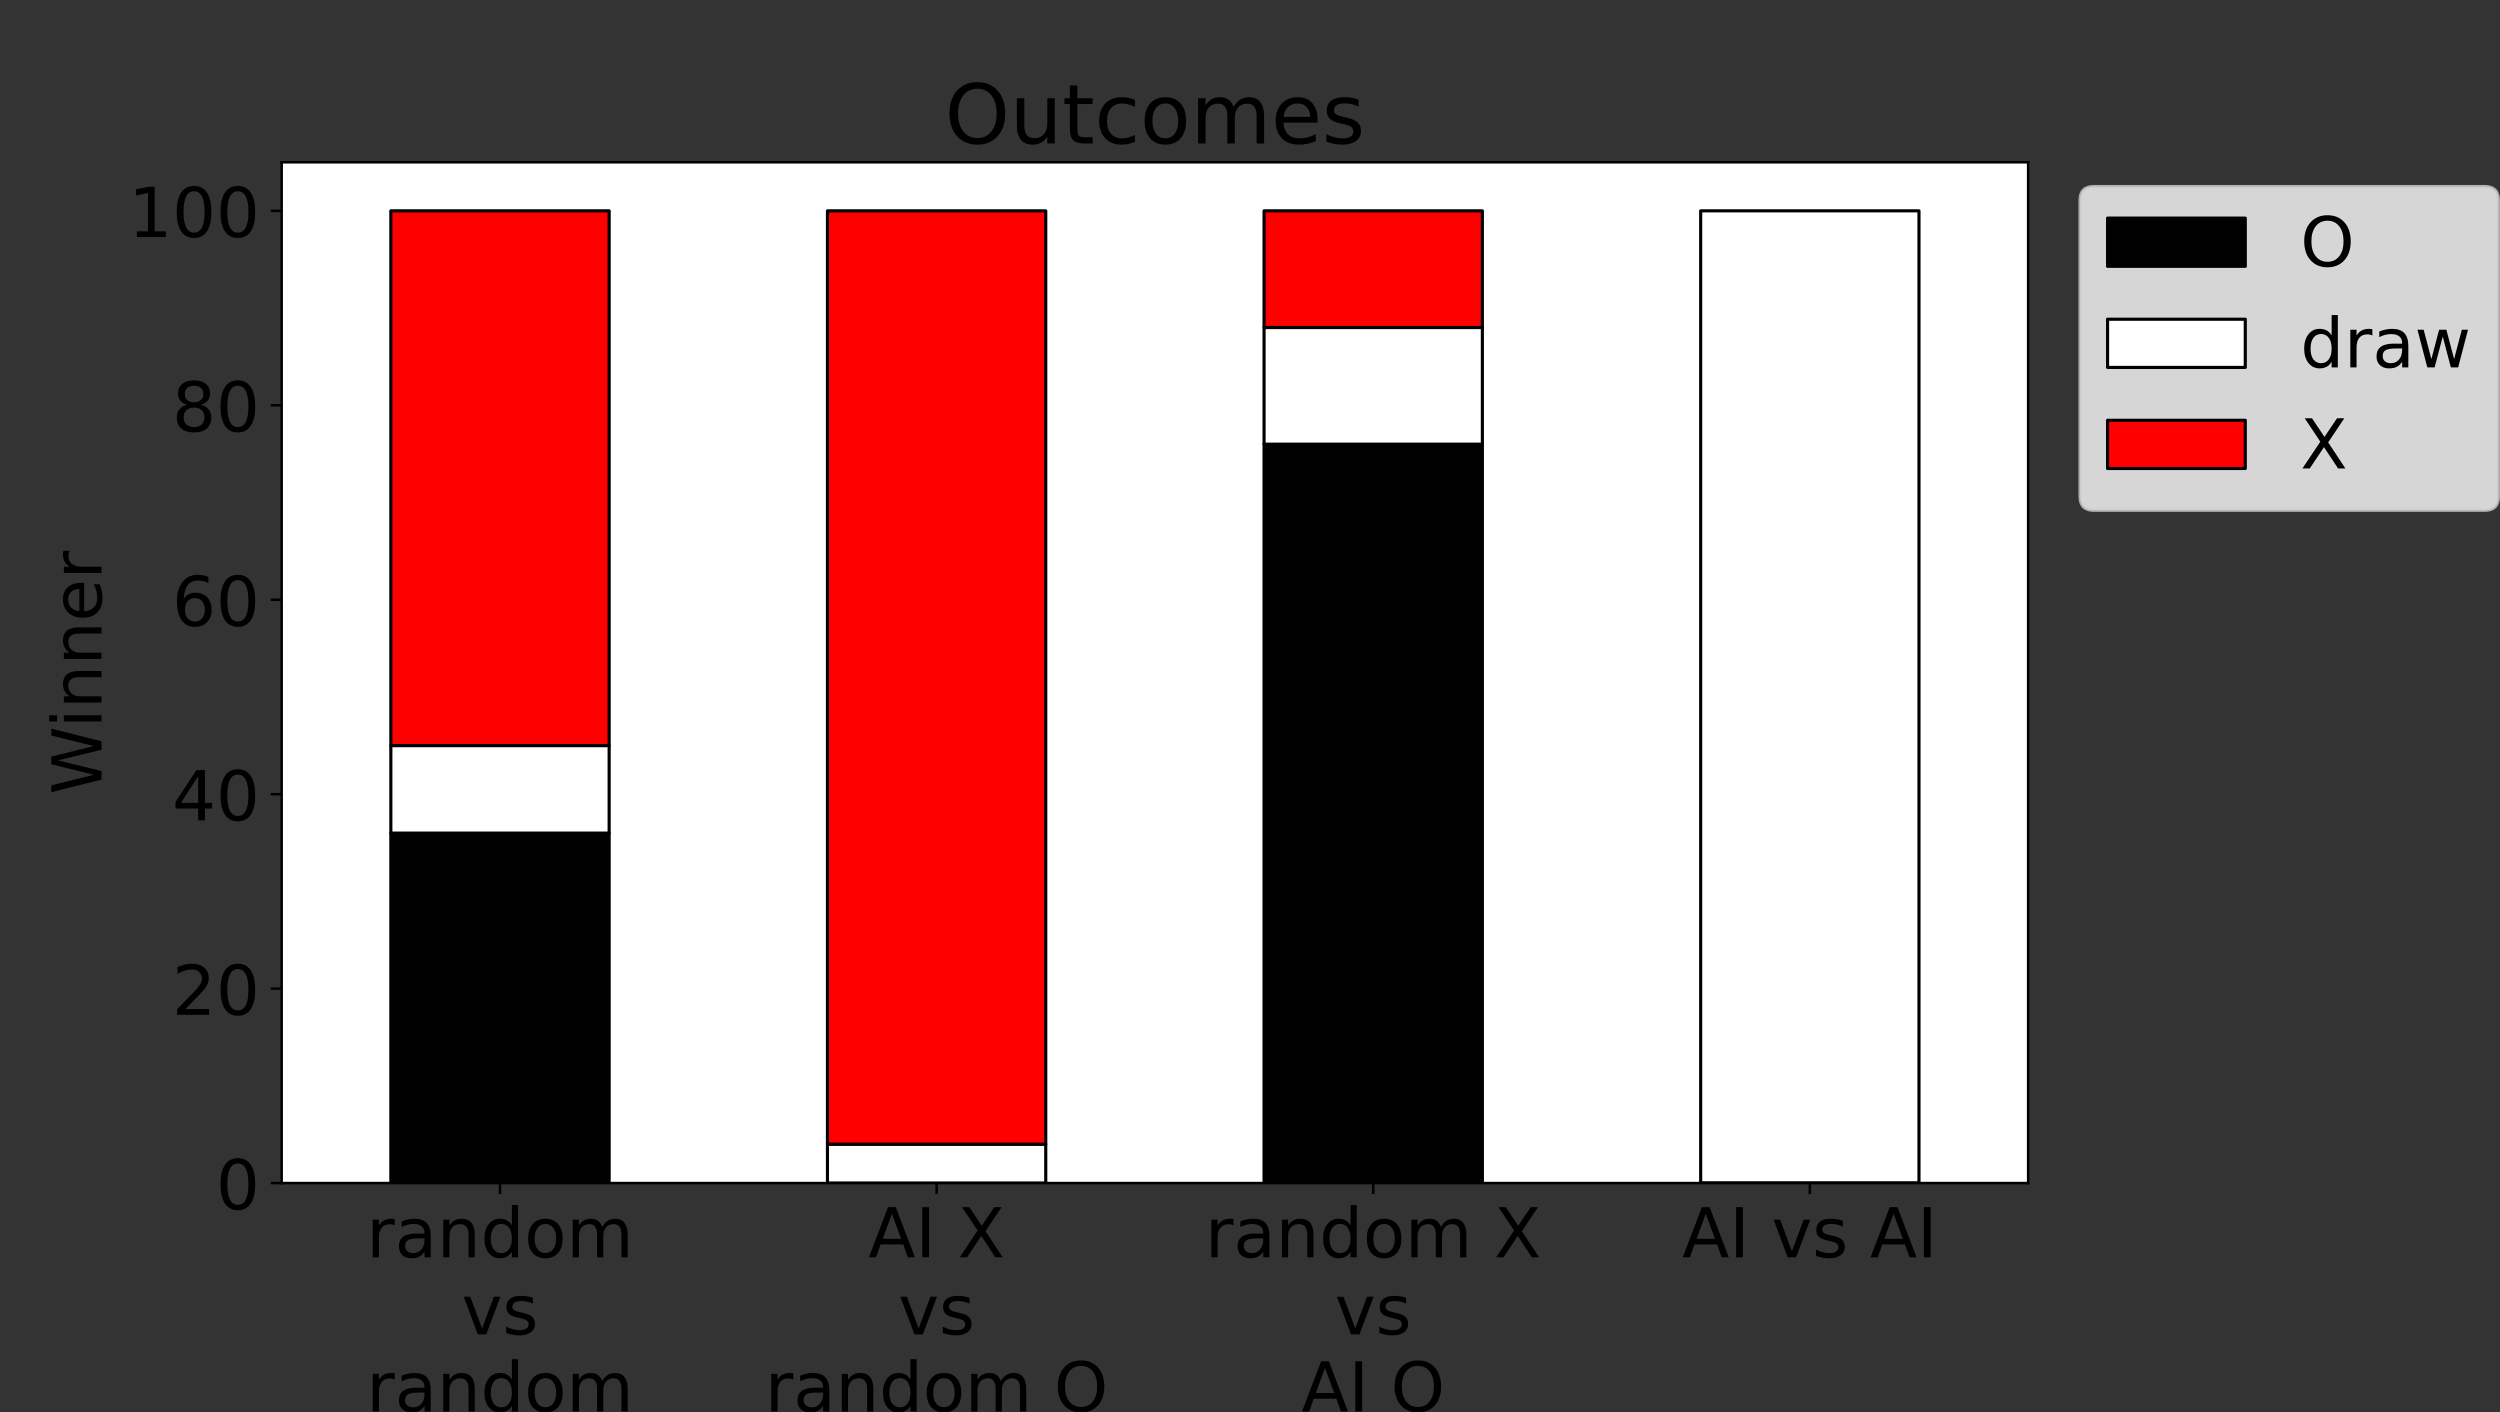 <?xml version="1.0" encoding="UTF-8" standalone="no"?>
<!-- Created with matplotlib (https://matplotlib.org/) -->

<svg
   height="451.3pt"
   version="1.1"
   viewBox="0 0 798.764 451.3"
   width="798.764pt"
   id="svg423"
   sodipodi:docname="AlphaZero_results.svg"
   inkscape:version="1.1.2 (0a00cf5339, 2022-02-04)"
   xmlns:inkscape="http://www.inkscape.org/namespaces/inkscape"
   xmlns:sodipodi="http://sodipodi.sourceforge.net/DTD/sodipodi-0.dtd"
   xmlns:xlink="http://www.w3.org/1999/xlink"
   xmlns="http://www.w3.org/2000/svg"
   xmlns:svg="http://www.w3.org/2000/svg"
   xmlns:rdf="http://www.w3.org/1999/02/22-rdf-syntax-ns#"
   xmlns:cc="http://creativecommons.org/ns#"
   xmlns:dc="http://purl.org/dc/elements/1.1/">
  <rect x="0" y="0" width="798.764" height="451.3" fill="#333333" stroke="none"/>
  <sodipodi:namedview
     id="namedview425"
     pagecolor="#ffffff"
     bordercolor="#666666"
     borderopacity="1.0"
     inkscape:pageshadow="2"
     inkscape:pageopacity="0.0"
     inkscape:pagecheckerboard="0"
     inkscape:document-units="pt"
     showgrid="false"
     fit-margin-top="0"
     fit-margin-left="0"
     fit-margin-right="0"
     fit-margin-bottom="0"
     inkscape:zoom="1.0451389"
     inkscape:cx="369.80731"
     inkscape:cy="287.52159"
     inkscape:window-width="1526"
     inkscape:window-height="836"
     inkscape:window-x="0"
     inkscape:window-y="0"
     inkscape:window-maximized="1"
     inkscape:current-layer="svg423" />
  <defs
     id="defs6">
    <style
       type="text/css"
       id="style4">*{stroke-linecap:butt;stroke-linejoin:round;}</style>
  </defs>
  <g
     id="figure_1">
    <g
       id="patch_1">
      <path
         d="M 0,432 H 720 V 0 H 0 Z"
         style="fill:none"
         id="path8" />
    </g>
    <g
       id="axes_1">
      <g
         id="patch_2">
        <path
           d="M 90,378 H 648 V 51.84 H 90 Z"
           style="fill:#ffffff"
           id="path11" />
      </g>
      <g
         id="patch_3">
        <path
           clip-path="url(#p2278f456a0)"
           d="m 124.875,378 h 69.75 V 266.174 h -69.75 z"
           style="stroke:#000000;stroke-linejoin:miter"
           id="path14" />
      </g>
      <g
         id="patch_4">
        <path
           clip-path="url(#p2278f456a0)"
           d="m 264.375,378 h 69.75 v 0 z"
           style="stroke:#000000;stroke-linejoin:miter"
           id="path17" />
      </g>
      <g
         id="patch_5">
        <path
           clip-path="url(#p2278f456a0)"
           d="m 403.875,378 h 69.75 V 141.922 h -69.75 z"
           style="stroke:#000000;stroke-linejoin:miter"
           id="path20" />
      </g>
      <g
         id="patch_6">
        <path
           clip-path="url(#p2278f456a0)"
           d="m 543.375,378 h 69.75 v 0 z"
           style="stroke:#000000;stroke-linejoin:miter"
           id="path23" />
      </g>
      <g
         id="patch_7">
        <path
           clip-path="url(#p2278f456a0)"
           d="m 124.875,266.174 h 69.75 v -27.957 h -69.75 z"
           style="fill:#ffffff;stroke:#000000;stroke-linejoin:miter"
           id="path26" />
      </g>
      <g
         id="patch_8">
        <path
           clip-path="url(#p2278f456a0)"
           d="m 264.375,378 h 69.75 v -12.425 h -69.75 z"
           style="fill:#ffffff;stroke:#000000;stroke-linejoin:miter"
           id="path29" />
      </g>
      <g
         id="patch_9">
        <path
           clip-path="url(#p2278f456a0)"
           d="m 403.875,141.922 h 69.75 v -37.275 h -69.75 z"
           style="fill:#ffffff;stroke:#000000;stroke-linejoin:miter"
           id="path32" />
      </g>
      <g
         id="patch_10">
        <path
           clip-path="url(#p2278f456a0)"
           d="m 543.375,378 h 69.75 V 67.371 h -69.75 z"
           style="fill:#ffffff;stroke:#000000;stroke-linejoin:miter"
           id="path35" />
      </g>
      <g
         id="patch_11">
        <path
           clip-path="url(#p2278f456a0)"
           d="m 124.875,238.217 h 69.75 V 67.371 h -69.75 z"
           style="fill:#ff0000;stroke:#000000;stroke-linejoin:miter"
           id="path38" />
      </g>
      <g
         id="patch_12">
        <path
           clip-path="url(#p2278f456a0)"
           d="m 264.375,365.575 h 69.75 V 67.371 h -69.75 z"
           style="fill:#ff0000;stroke:#000000;stroke-linejoin:miter"
           id="path41" />
      </g>
      <g
         id="patch_13">
        <path
           clip-path="url(#p2278f456a0)"
           d="m 403.875,104.647 h 69.75 V 67.371 h -69.75 z"
           style="fill:#ff0000;stroke:#000000;stroke-linejoin:miter"
           id="path44" />
      </g>
      <g
         id="patch_14">
        <path
           clip-path="url(#p2278f456a0)"
           d="m 543.375,378 h 69.75 v 0 z"
           style="fill:#ff0000;stroke:#000000;stroke-linejoin:miter"
           id="path47" />
      </g>
      <g
         id="matplotlib.axis_1">
        <g
           id="xtick_1">
          <g
             id="line2d_1">
            <defs
               id="defs51">
              <path
                 d="M 0,0 V 3.5"
                 id="m8bc7422203"
                 style="stroke:#000000;stroke-width:0.8" />
            </defs>
            <g
               id="g55">
              <use
                 style="stroke:#000000;stroke-width:0.8"
                 x="159.75"
                 xlink:href="#m8bc7422203"
                 y="378"
                 id="use53"
                 width="100%"
                 height="100%" />
            </g>
          </g>
          <g
             id="text_1">
            <!-- random -->
            <g
               transform="matrix(0.22,0,0,-0.22,117.087,401.717)"
               id="g78">
              <defs
                 id="defs64">
                <path
                   d="m 41.109,46.297 q -1.516,0.875 -3.297,1.281 Q 36.031,48 33.891,48 26.266,48 22.188,43.047 18.109,38.094 18.109,28.812 V 0 h -9.031 v 54.688 h 9.031 v -8.5 q 2.844,4.984 7.375,7.391 Q 30.031,56 36.531,56 q 0.922,0 2.047,-0.125 1.125,-0.109 2.484,-0.359 z"
                   id="DejaVuSans-114" />
                <path
                   d="m 34.281,27.484 q -10.891,0 -15.094,-2.484 -4.203,-2.484 -4.203,-8.5 0,-4.781 3.156,-7.594 3.156,-2.797 8.562,-2.797 7.484,0 12,5.297 4.516,5.297 4.516,14.078 v 2 z m 17.922,3.719 V 0 H 43.219 v 8.297 q -3.078,-4.969 -7.672,-7.344 -4.594,-2.375 -11.234,-2.375 -8.391,0 -13.359,4.719 Q 6,8.016 6,15.922 q 0,9.219 6.172,13.906 6.188,4.688 18.438,4.688 H 43.219 v 0.891 q 0,6.203 -4.078,9.594 -4.078,3.391 -11.453,3.391 -4.688,0 -9.141,-1.125 -4.438,-1.125 -8.531,-3.375 v 8.312 q 4.922,1.906 9.562,2.844 Q 24.219,56 28.609,56 q 11.875,0 17.734,-6.156 5.859,-6.141 5.859,-18.641 z"
                   id="DejaVuSans-97" />
                <path
                   d="M 54.891,33.016 V 0 H 45.906 v 32.719 q 0,7.766 -3.031,11.609 -3.031,3.859 -9.078,3.859 -7.281,0 -11.484,-4.641 -4.203,-4.625 -4.203,-12.641 V 0 h -9.031 v 54.688 h 9.031 v -8.5 q 3.234,4.938 7.594,7.375 4.375,2.438 10.094,2.438 9.422,0 14.25,-5.828 4.844,-5.828 4.844,-17.156 z"
                   id="DejaVuSans-110" />
                <path
                   d="m 45.406,46.391 v 29.594 h 8.984 V 0 H 45.406 v 8.203 q -2.828,-4.875 -7.156,-7.25 -4.312,-2.375 -10.375,-2.375 -9.906,0 -16.141,7.906 -6.219,7.922 -6.219,20.812 0,12.891 6.219,20.797 Q 17.969,56 27.875,56 q 6.062,0 10.375,-2.375 4.328,-2.359 7.156,-7.234 z M 14.797,27.297 q 0,-9.906 4.078,-15.547 4.078,-5.641 11.203,-5.641 7.125,0 11.219,5.641 4.109,5.641 4.109,15.547 0,9.906 -4.109,15.547 -4.094,5.641 -11.219,5.641 -7.125,0 -11.203,-5.641 -4.078,-5.641 -4.078,-15.547 z"
                   id="DejaVuSans-100" />
                <path
                   d="m 30.609,48.391 q -7.219,0 -11.422,-5.641 -4.203,-5.641 -4.203,-15.453 0,-9.812 4.172,-15.453 4.188,-5.641 11.453,-5.641 7.188,0 11.375,5.656 4.203,5.672 4.203,15.438 0,9.719 -4.203,15.406 -4.188,5.688 -11.375,5.688 z m 0,7.609 q 11.719,0 18.406,-7.625 6.703,-7.609 6.703,-21.078 0,-13.422 -6.703,-21.078 -6.688,-7.641 -18.406,-7.641 -11.766,0 -18.438,7.641 -6.656,7.656 -6.656,21.078 0,13.469 6.656,21.078 Q 18.844,56 30.609,56 Z"
                   id="DejaVuSans-111" />
                <path
                   d="M 52,44.188 Q 55.375,50.25 60.062,53.125 64.75,56 71.094,56 q 8.547,0 13.188,-5.984 4.641,-5.969 4.641,-17 V 0 h -9.031 v 32.719 q 0,7.859 -2.797,11.656 -2.781,3.812 -8.484,3.812 -6.984,0 -11.047,-4.641 -4.047,-4.625 -4.047,-12.641 V 0 h -9.031 v 32.719 q 0,7.906 -2.781,11.688 -2.781,3.781 -8.594,3.781 -6.891,0 -10.953,-4.656 -4.047,-4.656 -4.047,-12.625 V 0 h -9.031 v 54.688 h 9.031 v -8.5 q 3.078,5.031 7.375,7.422 Q 29.781,56 35.688,56 41.656,56 45.828,52.969 50,49.953 52,44.188 Z"
                   id="DejaVuSans-109" />
              </defs>
              <use
                 xlink:href="#DejaVuSans-114"
                 id="use66"
                 x="0"
                 y="0"
                 width="100%"
                 height="100%" />
              <use
                 x="41.113"
                 xlink:href="#DejaVuSans-97"
                 id="use68"
                 y="0"
                 width="100%"
                 height="100%" />
              <use
                 x="102.393"
                 xlink:href="#DejaVuSans-110"
                 id="use70"
                 y="0"
                 width="100%"
                 height="100%" />
              <use
                 x="165.771"
                 xlink:href="#DejaVuSans-100"
                 id="use72"
                 y="0"
                 width="100%"
                 height="100%" />
              <use
                 x="229.248"
                 xlink:href="#DejaVuSans-111"
                 id="use74"
                 y="0"
                 width="100%"
                 height="100%" />
              <use
                 x="290.43"
                 xlink:href="#DejaVuSans-109"
                 id="use76"
                 y="0"
                 width="100%"
                 height="100%" />
            </g>
            <!-- vs -->
            <g
               transform="matrix(0.22,0,0,-0.22,147.509,426.352)"
               id="g88">
              <defs
                 id="defs82">
                <path
                   d="M 2.984,54.688 H 12.5 L 29.594,8.797 46.688,54.688 h 9.516 L 35.688,0 H 23.484 Z"
                   id="DejaVuSans-118" />
                <path
                   d="m 44.281,53.078 v -8.5 Q 40.484,46.531 36.375,47.5 q -4.094,0.984 -8.5,0.984 -6.688,0 -10.031,-2.047 Q 14.5,44.391 14.5,40.281 q 0,-3.125 2.391,-4.906 2.391,-1.781 9.625,-3.391 l 3.078,-0.688 Q 39.156,29.25 43.188,25.516 47.219,21.781 47.219,15.094 q 0,-7.625 -6.031,-12.078 -6.031,-4.438 -16.578,-4.438 -4.391,0 -9.156,0.859 Q 10.688,0.297 5.422,2 v 9.281 q 4.984,-2.594 9.812,-3.891 4.828,-1.281 9.578,-1.281 6.344,0 9.75,2.172 3.422,2.172 3.422,6.125 0,3.656 -2.469,5.609 -2.453,1.953 -10.812,3.766 l -3.125,0.734 q -8.344,1.75 -12.062,5.391 -3.703,3.641 -3.703,9.984 0,7.719 5.469,11.906 Q 16.75,56 26.812,56 q 4.969,0 9.359,-0.734 4.406,-0.719 8.109,-2.188 z"
                   id="DejaVuSans-115" />
              </defs>
              <use
                 xlink:href="#DejaVuSans-118"
                 id="use84"
                 x="0"
                 y="0"
                 width="100%"
                 height="100%" />
              <use
                 x="59.18"
                 xlink:href="#DejaVuSans-115"
                 id="use86"
                 y="0"
                 width="100%"
                 height="100%" />
            </g>
            <!-- random -->
            <g
               transform="matrix(0.22,0,0,-0.22,117.087,450.987)"
               id="g102">
              <use
                 xlink:href="#DejaVuSans-114"
                 id="use90"
                 x="0"
                 y="0"
                 width="100%"
                 height="100%" />
              <use
                 x="41.113"
                 xlink:href="#DejaVuSans-97"
                 id="use92"
                 y="0"
                 width="100%"
                 height="100%" />
              <use
                 x="102.393"
                 xlink:href="#DejaVuSans-110"
                 id="use94"
                 y="0"
                 width="100%"
                 height="100%" />
              <use
                 x="165.771"
                 xlink:href="#DejaVuSans-100"
                 id="use96"
                 y="0"
                 width="100%"
                 height="100%" />
              <use
                 x="229.248"
                 xlink:href="#DejaVuSans-111"
                 id="use98"
                 y="0"
                 width="100%"
                 height="100%" />
              <use
                 x="290.43"
                 xlink:href="#DejaVuSans-109"
                 id="use100"
                 y="0"
                 width="100%"
                 height="100%" />
            </g>
          </g>
        </g>
        <g
           id="xtick_2">
          <g
             id="line2d_2">
            <g
               id="g108">
              <use
                 style="stroke:#000000;stroke-width:0.8"
                 x="299.25"
                 xlink:href="#m8bc7422203"
                 y="378"
                 id="use106"
                 width="100%"
                 height="100%" />
            </g>
          </g>
          <g
             id="text_2">
            <!-- AI X -->
            <g
               transform="matrix(0.22,0,0,-0.22,277.449,401.717)"
               id="g125">
              <defs
                 id="defs115">
                <path
                   d="M 34.188,63.188 20.797,26.906 h 26.812 z m -5.578,9.719 h 11.188 L 67.578,0 h -10.25 L 50.688,18.703 H 17.828 L 11.188,0 H 0.781 Z"
                   id="DejaVuSans-65" />
                <path
                   d="m 9.812,72.906 h 9.859 V 0 H 9.812 Z"
                   id="DejaVuSans-73" />
                <path
                   id="DejaVuSans-32"
                   d="" />
                <path
                   d="m 6.297,72.906 h 10.594 L 35.016,45.797 53.219,72.906 H 63.812 L 40.375,37.891 65.375,0 H 54.781 l -20.5,31 L 13.625,0 H 2.984 L 29,38.922 Z"
                   id="DejaVuSans-88" />
              </defs>
              <use
                 xlink:href="#DejaVuSans-65"
                 id="use117"
                 x="0"
                 y="0"
                 width="100%"
                 height="100%" />
              <use
                 x="68.408"
                 xlink:href="#DejaVuSans-73"
                 id="use119"
                 y="0"
                 width="100%"
                 height="100%" />
              <use
                 x="97.9"
                 xlink:href="#DejaVuSans-32"
                 id="use121"
                 y="0"
                 width="100%"
                 height="100%" />
              <use
                 x="129.688"
                 xlink:href="#DejaVuSans-88"
                 id="use123"
                 y="0"
                 width="100%"
                 height="100%" />
            </g>
            <!-- vs -->
            <g
               transform="matrix(0.22,0,0,-0.22,287.009,426.352)"
               id="g131">
              <use
                 xlink:href="#DejaVuSans-118"
                 id="use127"
                 x="0"
                 y="0"
                 width="100%"
                 height="100%" />
              <use
                 x="59.18"
                 xlink:href="#DejaVuSans-115"
                 id="use129"
                 y="0"
                 width="100%"
                 height="100%" />
            </g>
            <!-- random O -->
            <g
               transform="matrix(0.22,0,0,-0.22,244.432,450.987)"
               id="g152">
              <defs
                 id="defs134">
                <path
                   d="m 39.406,66.219 q -10.75,0 -17.078,-8.016 -6.312,-8 -6.312,-21.828 0,-13.766 6.312,-21.781 6.328,-8 17.078,-8 10.734,0 17.016,8 6.281,8.016 6.281,21.781 0,13.828 -6.281,21.828 -6.281,8.016 -17.016,8.016 z m 0,8 q 15.328,0 24.5,-10.281 9.188,-10.281 9.188,-27.562 0,-17.234 -9.188,-27.516 -9.172,-10.281 -24.5,-10.281 -15.375,0 -24.594,10.25 Q 5.609,19.094 5.609,36.375 q 0,17.281 9.203,27.562 9.219,10.281 24.594,10.281 z"
                   id="DejaVuSans-79" />
              </defs>
              <use
                 xlink:href="#DejaVuSans-114"
                 id="use136"
                 x="0"
                 y="0"
                 width="100%"
                 height="100%" />
              <use
                 x="41.113"
                 xlink:href="#DejaVuSans-97"
                 id="use138"
                 y="0"
                 width="100%"
                 height="100%" />
              <use
                 x="102.393"
                 xlink:href="#DejaVuSans-110"
                 id="use140"
                 y="0"
                 width="100%"
                 height="100%" />
              <use
                 x="165.771"
                 xlink:href="#DejaVuSans-100"
                 id="use142"
                 y="0"
                 width="100%"
                 height="100%" />
              <use
                 x="229.248"
                 xlink:href="#DejaVuSans-111"
                 id="use144"
                 y="0"
                 width="100%"
                 height="100%" />
              <use
                 x="290.43"
                 xlink:href="#DejaVuSans-109"
                 id="use146"
                 y="0"
                 width="100%"
                 height="100%" />
              <use
                 x="387.842"
                 xlink:href="#DejaVuSans-32"
                 id="use148"
                 y="0"
                 width="100%"
                 height="100%" />
              <use
                 x="419.629"
                 xlink:href="#DejaVuSans-79"
                 id="use150"
                 y="0"
                 width="100%"
                 height="100%" />
            </g>
          </g>
        </g>
        <g
           id="xtick_3">
          <g
             id="line2d_3">
            <g
               id="g158">
              <use
                 style="stroke:#000000;stroke-width:0.8"
                 x="438.75"
                 xlink:href="#m8bc7422203"
                 y="378"
                 id="use156"
                 width="100%"
                 height="100%" />
            </g>
          </g>
          <g
             id="text_3">
            <!-- random X -->
            <g
               transform="matrix(0.22,0,0,-0.22,385.056,401.717)"
               id="g177">
              <use
                 xlink:href="#DejaVuSans-114"
                 id="use161"
                 x="0"
                 y="0"
                 width="100%"
                 height="100%" />
              <use
                 x="41.113"
                 xlink:href="#DejaVuSans-97"
                 id="use163"
                 y="0"
                 width="100%"
                 height="100%" />
              <use
                 x="102.393"
                 xlink:href="#DejaVuSans-110"
                 id="use165"
                 y="0"
                 width="100%"
                 height="100%" />
              <use
                 x="165.771"
                 xlink:href="#DejaVuSans-100"
                 id="use167"
                 y="0"
                 width="100%"
                 height="100%" />
              <use
                 x="229.248"
                 xlink:href="#DejaVuSans-111"
                 id="use169"
                 y="0"
                 width="100%"
                 height="100%" />
              <use
                 x="290.43"
                 xlink:href="#DejaVuSans-109"
                 id="use171"
                 y="0"
                 width="100%"
                 height="100%" />
              <use
                 x="387.842"
                 xlink:href="#DejaVuSans-32"
                 id="use173"
                 y="0"
                 width="100%"
                 height="100%" />
              <use
                 x="419.629"
                 xlink:href="#DejaVuSans-88"
                 id="use175"
                 y="0"
                 width="100%"
                 height="100%" />
            </g>
            <!-- vs -->
            <g
               transform="matrix(0.22,0,0,-0.22,426.509,426.352)"
               id="g183">
              <use
                 xlink:href="#DejaVuSans-118"
                 id="use179"
                 x="0"
                 y="0"
                 width="100%"
                 height="100%" />
              <use
                 x="59.18"
                 xlink:href="#DejaVuSans-115"
                 id="use181"
                 y="0"
                 width="100%"
                 height="100%" />
            </g>
            <!-- AI O -->
            <g
               transform="matrix(0.22,0,0,-0.22,415.825,450.987)"
               id="g193">
              <use
                 xlink:href="#DejaVuSans-65"
                 id="use185"
                 x="0"
                 y="0"
                 width="100%"
                 height="100%" />
              <use
                 x="68.408"
                 xlink:href="#DejaVuSans-73"
                 id="use187"
                 y="0"
                 width="100%"
                 height="100%" />
              <use
                 x="97.9"
                 xlink:href="#DejaVuSans-32"
                 id="use189"
                 y="0"
                 width="100%"
                 height="100%" />
              <use
                 x="129.688"
                 xlink:href="#DejaVuSans-79"
                 id="use191"
                 y="0"
                 width="100%"
                 height="100%" />
            </g>
          </g>
        </g>
        <g
           id="xtick_4">
          <g
             id="line2d_4">
            <g
               id="g199">
              <use
                 style="stroke:#000000;stroke-width:0.8"
                 x="578.25"
                 xlink:href="#m8bc7422203"
                 y="378"
                 id="use197"
                 width="100%"
                 height="100%" />
            </g>
          </g>
          <g
             id="text_4">
            <!-- AI vs AI -->
            <g
               transform="matrix(0.22,0,0,-0.22,537.478,401.717)"
               id="g218">
              <use
                 xlink:href="#DejaVuSans-65"
                 id="use202"
                 x="0"
                 y="0"
                 width="100%"
                 height="100%" />
              <use
                 x="68.408"
                 xlink:href="#DejaVuSans-73"
                 id="use204"
                 y="0"
                 width="100%"
                 height="100%" />
              <use
                 x="97.9"
                 xlink:href="#DejaVuSans-32"
                 id="use206"
                 y="0"
                 width="100%"
                 height="100%" />
              <use
                 x="129.688"
                 xlink:href="#DejaVuSans-118"
                 id="use208"
                 y="0"
                 width="100%"
                 height="100%" />
              <use
                 x="188.867"
                 xlink:href="#DejaVuSans-115"
                 id="use210"
                 y="0"
                 width="100%"
                 height="100%" />
              <use
                 x="240.967"
                 xlink:href="#DejaVuSans-32"
                 id="use212"
                 y="0"
                 width="100%"
                 height="100%" />
              <use
                 x="272.754"
                 xlink:href="#DejaVuSans-65"
                 id="use214"
                 y="0"
                 width="100%"
                 height="100%" />
              <use
                 x="341.162"
                 xlink:href="#DejaVuSans-73"
                 id="use216"
                 y="0"
                 width="100%"
                 height="100%" />
            </g>
          </g>
        </g>
      </g>
      <g
         id="matplotlib.axis_2">
        <g
           id="ytick_1">
          <g
             id="line2d_5">
            <defs
               id="defs224">
              <path
                 d="M 0,0 H -3.5"
                 id="m6b13329e74"
                 style="stroke:#000000;stroke-width:0.8" />
            </defs>
            <g
               id="g228">
              <use
                 style="stroke:#000000;stroke-width:0.8"
                 x="90"
                 xlink:href="#m6b13329e74"
                 y="378"
                 id="use226"
                 width="100%"
                 height="100%" />
            </g>
          </g>
          <g
             id="text_5">
            <!-- 0 -->
            <g
               transform="matrix(0.22,0,0,-0.22,69.002,386.358)"
               id="g236">
              <defs
                 id="defs232">
                <path
                   d="m 31.781,66.406 q -7.609,0 -11.453,-7.5 Q 16.5,51.422 16.5,36.375 q 0,-14.984 3.828,-22.484 3.844,-7.5 11.453,-7.5 7.672,0 11.5,7.5 3.844,7.5 3.844,22.484 0,15.047 -3.844,22.531 -3.828,7.5 -11.5,7.5 z m 0,7.812 q 12.266,0 18.734,-9.703 6.469,-9.688 6.469,-28.141 0,-18.406 -6.469,-28.109 -6.469,-9.688 -18.734,-9.688 -12.25,0 -18.719,9.688 Q 6.594,17.969 6.594,36.375 q 0,18.453 6.469,28.141 6.469,9.703 18.719,9.703 z"
                   id="DejaVuSans-48" />
              </defs>
              <use
                 xlink:href="#DejaVuSans-48"
                 id="use234"
                 x="0"
                 y="0"
                 width="100%"
                 height="100%" />
            </g>
          </g>
        </g>
        <g
           id="ytick_2">
          <g
             id="line2d_6">
            <g
               id="g242">
              <use
                 style="stroke:#000000;stroke-width:0.8"
                 x="90"
                 xlink:href="#m6b13329e74"
                 y="315.874"
                 id="use240"
                 width="100%"
                 height="100%" />
            </g>
          </g>
          <g
             id="text_6">
            <!-- 20 -->
            <g
               transform="matrix(0.22,0,0,-0.22,55.005,324.233)"
               id="g252">
              <defs
                 id="defs246">
                <path
                   d="M 19.188,8.297 H 53.609 V 0 H 7.328 v 8.297 q 5.609,5.812 15.297,15.594 9.703,9.797 12.188,12.641 4.734,5.312 6.609,9 1.891,3.688 1.891,7.25 0,5.812 -4.078,9.469 -4.078,3.672 -10.625,3.672 -4.641,0 -9.797,-1.609 -5.141,-1.609 -11,-4.891 v 9.969 Q 13.766,71.781 18.938,73 q 5.188,1.219 9.484,1.219 11.328,0 18.062,-5.672 6.734,-5.656 6.734,-15.125 0,-4.5 -1.688,-8.531 Q 49.859,40.875 45.406,35.406 44.188,33.984 37.641,27.219 31.109,20.453 19.188,8.297 Z"
                   id="DejaVuSans-50" />
              </defs>
              <use
                 xlink:href="#DejaVuSans-50"
                 id="use248"
                 x="0"
                 y="0"
                 width="100%"
                 height="100%" />
              <use
                 x="63.623"
                 xlink:href="#DejaVuSans-48"
                 id="use250"
                 y="0"
                 width="100%"
                 height="100%" />
            </g>
          </g>
        </g>
        <g
           id="ytick_3">
          <g
             id="line2d_7">
            <g
               id="g258">
              <use
                 style="stroke:#000000;stroke-width:0.8"
                 x="90"
                 xlink:href="#m6b13329e74"
                 y="253.749"
                 id="use256"
                 width="100%"
                 height="100%" />
            </g>
          </g>
          <g
             id="text_7">
            <!-- 40 -->
            <g
               transform="matrix(0.22,0,0,-0.22,55.005,262.107)"
               id="g268">
              <defs
                 id="defs262">
                <path
                   d="M 37.797,64.312 12.891,25.391 h 24.906 z m -2.594,8.594 h 12.406 V 25.391 h 10.406 V 17.188 H 47.609 V 0 h -9.812 V 17.188 H 4.891 v 9.516 z"
                   id="DejaVuSans-52" />
              </defs>
              <use
                 xlink:href="#DejaVuSans-52"
                 id="use264"
                 x="0"
                 y="0"
                 width="100%"
                 height="100%" />
              <use
                 x="63.623"
                 xlink:href="#DejaVuSans-48"
                 id="use266"
                 y="0"
                 width="100%"
                 height="100%" />
            </g>
          </g>
        </g>
        <g
           id="ytick_4">
          <g
             id="line2d_8">
            <g
               id="g274">
              <use
                 style="stroke:#000000;stroke-width:0.8"
                 x="90"
                 xlink:href="#m6b13329e74"
                 y="191.623"
                 id="use272"
                 width="100%"
                 height="100%" />
            </g>
          </g>
          <g
             id="text_8">
            <!-- 60 -->
            <g
               transform="matrix(0.22,0,0,-0.22,55.005,199.981)"
               id="g284">
              <defs
                 id="defs278">
                <path
                   d="m 33.016,40.375 q -6.641,0 -10.531,-4.547 -3.875,-4.531 -3.875,-12.438 0,-7.859 3.875,-12.438 3.891,-4.562 10.531,-4.562 6.641,0 10.516,4.562 3.875,4.578 3.875,12.438 0,7.906 -3.875,12.438 Q 39.656,40.375 33.016,40.375 Z M 52.594,71.297 V 62.312 q -3.719,1.75 -7.5,2.672 -3.781,0.938 -7.5,0.938 -9.766,0 -14.922,-6.594 -5.141,-6.594 -5.875,-19.922 2.875,4.25 7.219,6.516 4.359,2.266 9.578,2.266 10.984,0 17.359,-6.672 6.375,-6.656 6.375,-18.125 0,-11.234 -6.641,-18.031 -6.641,-6.781 -17.672,-6.781 -12.656,0 -19.344,9.688 -6.688,9.703 -6.688,28.109 0,17.281 8.203,27.562 8.203,10.281 22.016,10.281 3.719,0 7.5,-0.734 3.781,-0.734 7.891,-2.188 z"
                   id="DejaVuSans-54" />
              </defs>
              <use
                 xlink:href="#DejaVuSans-54"
                 id="use280"
                 x="0"
                 y="0"
                 width="100%"
                 height="100%" />
              <use
                 x="63.623"
                 xlink:href="#DejaVuSans-48"
                 id="use282"
                 y="0"
                 width="100%"
                 height="100%" />
            </g>
          </g>
        </g>
        <g
           id="ytick_5">
          <g
             id="line2d_9">
            <g
               id="g290">
              <use
                 style="stroke:#000000;stroke-width:0.8"
                 x="90"
                 xlink:href="#m6b13329e74"
                 y="129.497"
                 id="use288"
                 width="100%"
                 height="100%" />
            </g>
          </g>
          <g
             id="text_9">
            <!-- 80 -->
            <g
               transform="matrix(0.22,0,0,-0.22,55.005,137.855)"
               id="g300">
              <defs
                 id="defs294">
                <path
                   d="m 31.781,34.625 q -7.031,0 -11.062,-3.766 -4.016,-3.766 -4.016,-10.344 0,-6.594 4.016,-10.359 4.031,-3.766 11.062,-3.766 7.031,0 11.078,3.781 4.062,3.797 4.062,10.344 0,6.578 -4.031,10.344 Q 38.875,34.625 31.781,34.625 Z m -9.859,4.188 Q 15.578,40.375 12.031,44.719 8.5,49.078 8.5,55.328 q 0,8.734 6.219,13.812 6.234,5.078 17.062,5.078 10.891,0 17.094,-5.078 6.203,-5.078 6.203,-13.812 0,-6.25 -3.547,-10.609 Q 48,40.375 41.703,38.812 q 7.125,-1.656 11.094,-6.5 3.984,-4.828 3.984,-11.797 0,-10.609 -6.469,-16.281 -6.469,-5.656 -18.531,-5.656 -12.047,0 -18.531,5.656 -6.469,5.672 -6.469,16.281 0,6.969 4,11.797 4.016,4.844 11.141,6.5 z M 18.312,54.391 q 0,-5.656 3.531,-8.828 3.547,-3.172 9.938,-3.172 6.359,0 9.938,3.172 3.594,3.172 3.594,8.828 0,5.672 -3.594,8.844 -3.578,3.172 -9.938,3.172 -6.391,0 -9.938,-3.172 Q 18.312,60.062 18.312,54.391 Z"
                   id="DejaVuSans-56" />
              </defs>
              <use
                 xlink:href="#DejaVuSans-56"
                 id="use296"
                 x="0"
                 y="0"
                 width="100%"
                 height="100%" />
              <use
                 x="63.623"
                 xlink:href="#DejaVuSans-48"
                 id="use298"
                 y="0"
                 width="100%"
                 height="100%" />
            </g>
          </g>
        </g>
        <g
           id="ytick_6">
          <g
             id="line2d_10">
            <g
               id="g306">
              <use
                 style="stroke:#000000;stroke-width:0.8"
                 x="90"
                 xlink:href="#m6b13329e74"
                 y="67.371"
                 id="use304"
                 width="100%"
                 height="100%" />
            </g>
          </g>
          <g
             id="text_10">
            <!-- 100 -->
            <g
               transform="matrix(0.22,0,0,-0.22,41.008,75.73)"
               id="g318">
              <defs
                 id="defs310">
                <path
                   d="m 12.406,8.297 h 16.109 v 55.625 L 10.984,60.406 v 8.984 l 17.438,3.516 H 38.281 V 8.297 H 54.391 V 0 H 12.406 Z"
                   id="DejaVuSans-49" />
              </defs>
              <use
                 xlink:href="#DejaVuSans-49"
                 id="use312"
                 x="0"
                 y="0"
                 width="100%"
                 height="100%" />
              <use
                 x="63.623"
                 xlink:href="#DejaVuSans-48"
                 id="use314"
                 y="0"
                 width="100%"
                 height="100%" />
              <use
                 x="127.246"
                 xlink:href="#DejaVuSans-48"
                 id="use316"
                 y="0"
                 width="100%"
                 height="100%" />
            </g>
          </g>
        </g>
        <g
           id="text_11">
          <!-- Winner -->
          <g
             transform="matrix(0,-0.22,-0.22,0,32.432,253.838)"
             id="g339">
            <defs
               id="defs325">
              <path
                 d="m 3.328,72.906 h 9.953 l 15.328,-61.625 15.281,61.625 h 11.094 l 15.328,-61.625 15.281,61.625 H 95.609 L 77.297,0 H 64.891 L 49.516,63.281 33.984,0 h -12.406 z"
                 id="DejaVuSans-87" />
              <path
                 d="M 9.422,54.688 H 18.406 V 0 H 9.422 Z m 0,21.297 H 18.406 V 64.594 H 9.422 Z"
                 id="DejaVuSans-105" />
              <path
                 d="m 56.203,29.594 v -4.391 h -41.312 q 0.594,-9.281 5.594,-14.141 5,-4.859 13.938,-4.859 5.172,0 10.031,1.266 4.859,1.266 9.656,3.812 v -8.5 q -4.844,-2.047 -9.922,-3.125 -5.078,-1.078 -10.297,-1.078 -13.094,0 -20.734,7.609 -7.641,7.625 -7.641,20.625 0,13.422 7.25,21.297 Q 20.016,56 32.328,56 q 11.031,0 17.453,-7.109 6.422,-7.094 6.422,-19.297 z m -8.984,2.641 q -0.094,7.359 -4.125,11.75 -4.031,4.406 -10.672,4.406 -7.516,0 -12.031,-4.25 -4.516,-4.25 -5.203,-11.969 z"
                 id="DejaVuSans-101" />
            </defs>
            <use
               xlink:href="#DejaVuSans-87"
               id="use327"
               x="0"
               y="0"
               width="100%"
               height="100%" />
            <use
               x="96.627"
               xlink:href="#DejaVuSans-105"
               id="use329"
               y="0"
               width="100%"
               height="100%" />
            <use
               x="124.41"
               xlink:href="#DejaVuSans-110"
               id="use331"
               y="0"
               width="100%"
               height="100%" />
            <use
               x="187.789"
               xlink:href="#DejaVuSans-110"
               id="use333"
               y="0"
               width="100%"
               height="100%" />
            <use
               x="251.168"
               xlink:href="#DejaVuSans-101"
               id="use335"
               y="0"
               width="100%"
               height="100%" />
            <use
               x="312.691"
               xlink:href="#DejaVuSans-114"
               id="use337"
               y="0"
               width="100%"
               height="100%" />
          </g>
        </g>
      </g>
      <g
         id="patch_15">
        <path
           d="M 90,378 V 51.84"
           style="fill:none;stroke:#000000;stroke-width:0.8;stroke-linecap:square;stroke-linejoin:miter"
           id="path343" />
      </g>
      <g
         id="patch_16">
        <path
           d="M 648,378 V 51.84"
           style="fill:none;stroke:#000000;stroke-width:0.8;stroke-linecap:square;stroke-linejoin:miter"
           id="path346" />
      </g>
      <g
         id="patch_17">
        <path
           d="M 90,378 H 648"
           style="fill:none;stroke:#000000;stroke-width:0.8;stroke-linecap:square;stroke-linejoin:miter"
           id="path349" />
      </g>
      <g
         id="patch_18">
        <path
           d="M 90,51.84 H 648"
           style="fill:none;stroke:#000000;stroke-width:0.8;stroke-linecap:square;stroke-linejoin:miter"
           id="path352" />
      </g>
      <g
         id="text_12">
        <!-- Outcomes -->
        <g
           transform="matrix(0.264,0,0,-0.264,301.878,45.84)"
           id="g376">
          <defs
             id="defs358">
            <path
               d="M 8.5,21.578 V 54.688 h 8.984 V 21.922 q 0,-7.766 3.016,-11.656 3.031,-3.875 9.094,-3.875 7.266,0 11.484,4.641 4.234,4.641 4.234,12.656 v 31 h 8.984 V 0 H 45.312 V 8.406 Q 42.047,3.422 37.719,1 33.406,-1.422 27.688,-1.422 18.266,-1.422 13.375,4.438 8.5,10.297 8.5,21.578 Z M 31.109,56 Z"
               id="DejaVuSans-117" />
            <path
               d="M 18.312,70.219 V 54.688 h 18.5 v -6.984 h -18.5 v -29.688 q 0,-6.688 1.828,-8.594 1.828,-1.906 7.453,-1.906 H 36.812 V 0 H 27.594 Q 17.188,0 13.234,3.875 9.281,7.766 9.281,18.016 v 29.688 H 2.688 V 54.688 h 6.594 v 15.531 z"
               id="DejaVuSans-116" />
            <path
               d="M 48.781,52.594 V 44.188 q -3.812,2.109 -7.641,3.156 -3.828,1.047 -7.734,1.047 -8.75,0 -13.594,-5.547 -4.828,-5.531 -4.828,-15.547 0,-10.016 4.828,-15.562 4.844,-5.531 13.594,-5.531 3.906,0 7.734,1.047 3.828,1.047 7.641,3.156 v -8.312 q -3.766,-1.75 -7.797,-2.625 -4.016,-0.891 -8.562,-0.891 -12.359,0 -19.641,7.766 -7.266,7.766 -7.266,20.953 0,13.375 7.344,21.031 Q 20.219,56 33.016,56 q 4.141,0 8.094,-0.859 3.953,-0.844 7.672,-2.547 z"
               id="DejaVuSans-99" />
          </defs>
          <use
             xlink:href="#DejaVuSans-79"
             id="use360"
             x="0"
             y="0"
             width="100%"
             height="100%" />
          <use
             x="78.711"
             xlink:href="#DejaVuSans-117"
             id="use362"
             y="0"
             width="100%"
             height="100%" />
          <use
             x="142.09"
             xlink:href="#DejaVuSans-116"
             id="use364"
             y="0"
             width="100%"
             height="100%" />
          <use
             x="181.299"
             xlink:href="#DejaVuSans-99"
             id="use366"
             y="0"
             width="100%"
             height="100%" />
          <use
             x="236.279"
             xlink:href="#DejaVuSans-111"
             id="use368"
             y="0"
             width="100%"
             height="100%" />
          <use
             x="297.461"
             xlink:href="#DejaVuSans-109"
             id="use370"
             y="0"
             width="100%"
             height="100%" />
          <use
             x="394.873"
             xlink:href="#DejaVuSans-101"
             id="use372"
             y="0"
             width="100%"
             height="100%" />
          <use
             x="456.396"
             xlink:href="#DejaVuSans-115"
             id="use374"
             y="0"
             width="100%"
             height="100%" />
        </g>
      </g>
      <g
         id="legend_1">
        <g
           id="patch_19">
          <path
             d="m 668.98,163.054 h 124.884 q 4.4,0 4.4,-4.4 V 63.978 q 0,-4.4 -4.4,-4.4 H 668.98 q -4.4,0 -4.4,4.4 v 94.676 q 0,4.4 4.4,4.4 z"
             style="opacity:0.8;fill:#ffffff;stroke:#cccccc;stroke-linejoin:miter"
             id="path379" />
        </g>
        <g
           id="patch_20">
          <path
             d="m 673.38,85.095 h 44 v -15.4 h -44 z"
             style="stroke:#000000;stroke-linejoin:miter"
             id="path382" />
        </g>
        <g
           id="text_13">
          <!-- O -->
          <g
             transform="matrix(0.22,0,0,-0.22,734.98,85.095)"
             id="g387">
            <use
               xlink:href="#DejaVuSans-79"
               id="use385"
               x="0"
               y="0"
               width="100%"
               height="100%" />
          </g>
        </g>
        <g
           id="patch_21">
          <path
             d="m 673.38,117.387 h 44 v -15.4 h -44 z"
             style="fill:#ffffff;stroke:#000000;stroke-linejoin:miter"
             id="path390" />
        </g>
        <g
           id="text_14">
          <!-- draw -->
          <g
             transform="matrix(0.22,0,0,-0.22,734.98,117.387)"
             id="g404">
            <defs
               id="defs394">
              <path
                 d="M 4.203,54.688 H 13.188 L 24.422,12.016 35.594,54.688 H 46.188 L 57.422,12.016 68.609,54.688 H 77.594 L 63.281,0 H 52.688 L 40.922,44.828 29.109,0 H 18.5 Z"
                 id="DejaVuSans-119" />
            </defs>
            <use
               xlink:href="#DejaVuSans-100"
               id="use396"
               x="0"
               y="0"
               width="100%"
               height="100%" />
            <use
               x="63.477"
               xlink:href="#DejaVuSans-114"
               id="use398"
               y="0"
               width="100%"
               height="100%" />
            <use
               x="104.59"
               xlink:href="#DejaVuSans-97"
               id="use400"
               y="0"
               width="100%"
               height="100%" />
            <use
               x="165.869"
               xlink:href="#DejaVuSans-119"
               id="use402"
               y="0"
               width="100%"
               height="100%" />
          </g>
        </g>
        <g
           id="patch_22">
          <path
             d="m 673.38,149.679 h 44 v -15.4 h -44 z"
             style="fill:#ff0000;stroke:#000000;stroke-linejoin:miter"
             id="path407" />
        </g>
        <g
           id="text_15">
          <!-- X -->
          <g
             transform="matrix(0.22,0,0,-0.22,734.98,149.679)"
             id="g412">
            <use
               xlink:href="#DejaVuSans-88"
               id="use410"
               x="0"
               y="0"
               width="100%"
               height="100%" />
          </g>
        </g>
      </g>
    </g>
  </g>
  <defs
     id="defs421">
    <clipPath
       id="p2278f456a0">
      <rect
         height="326.16"
         width="558"
         x="90"
         y="51.84"
         id="rect418" />
    </clipPath>
  </defs>
</svg>
